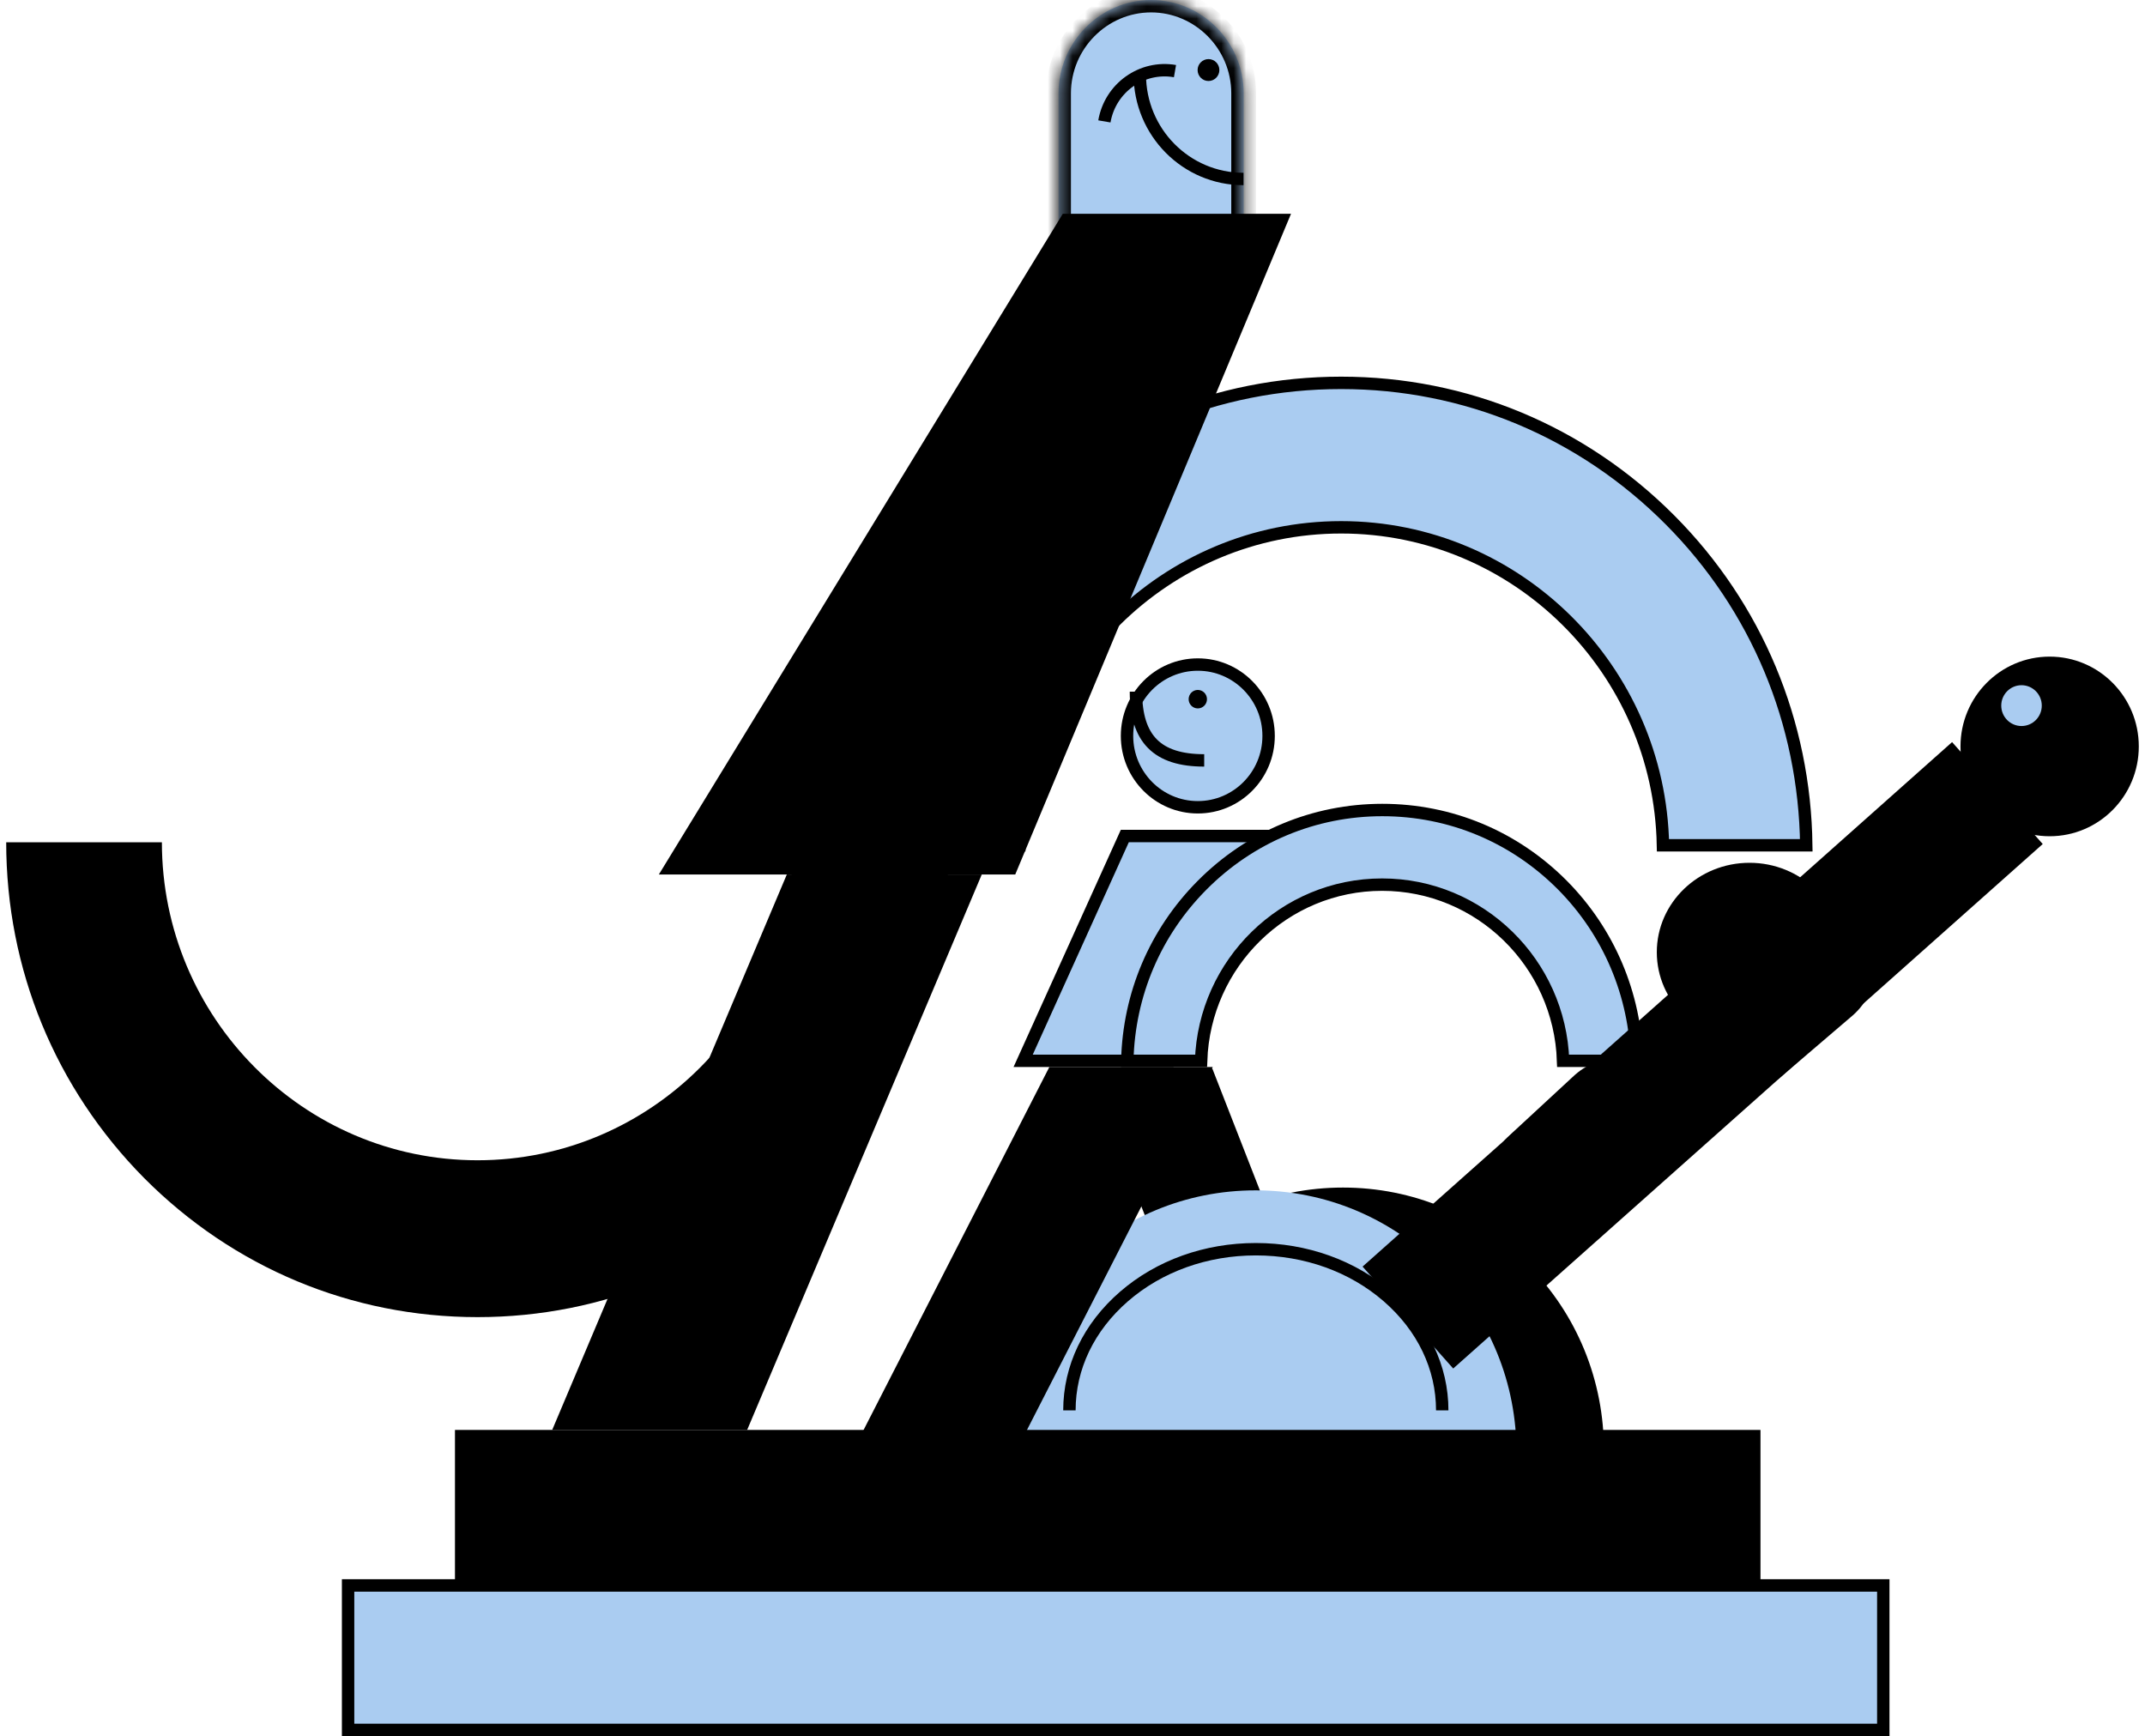 <svg width="173" height="140" viewBox="0 0 173 140" fill="none" xmlns="http://www.w3.org/2000/svg">
<path d="M123.219 101.985C119.245 97.983 113.947 95.765 108.322 95.765C102.697 95.765 97.416 97.965 93.425 101.985C89.434 106.005 87.249 111.324 87.249 116.99H94.199H122.41H129.36C129.377 111.324 127.192 105.987 123.219 101.985Z" fill="black"/>
<mask id="path-2-inside-1_647_39363" fill="white">
<path d="M85.374 24.275V7.52C85.374 3.396 88.728 0 92.839 0C96.933 0 100.305 3.379 100.305 7.52V24.275"/>
</mask>
<path d="M85.374 24.275V7.52C85.374 3.396 88.728 0 92.839 0C96.933 0 100.305 3.379 100.305 7.52V24.275" fill="#AACCF1"/>
<path d="M86.374 24.275V7.52H84.374V24.275H86.374ZM86.374 7.52C86.374 3.94 89.288 1 92.839 1V-1C88.167 -1 84.374 2.852 84.374 7.52H86.374ZM92.839 1C96.376 1 99.305 3.926 99.305 7.52H101.305C101.305 2.832 97.491 -1 92.839 -1V1ZM99.305 7.52V24.275H101.305V7.52H99.305Z" fill="black" mask="url(#path-2-inside-1_647_39363)"/>
<path d="M0.5 67.921H13.057C13.057 82.059 24.479 93.564 38.516 93.564C52.553 93.564 63.975 82.059 63.975 67.921H76.532C76.532 78.144 72.576 87.76 65.403 95.003C58.229 102.228 48.682 106.213 38.516 106.213C28.35 106.213 18.82 102.228 11.63 95.003C4.456 87.76 0.5 78.144 0.5 67.921Z" fill="black"/>
<path d="M70.655 68.166C70.782 58.262 74.673 48.967 81.637 41.936C88.716 34.789 98.135 30.874 108.168 30.874C118.2 30.874 127.603 34.806 134.7 41.937C141.679 48.95 145.555 58.26 145.681 68.166H134.122C133.856 53.984 122.318 42.523 108.168 42.523C94.018 42.523 82.479 53.984 82.214 68.166H70.655Z" fill="#AACCF1" stroke="black"/>
<path d="M81.882 70.52H53.138L85.718 17.24H104.124L81.882 70.52Z" fill="black"/>
<path d="M100.289 14.434C95.662 14.434 91.929 10.656 91.929 6.013" stroke="black" stroke-miterlimit="10" stroke-linejoin="round"/>
<path d="M89.072 9.79C89.537 7.087 92.083 5.268 94.766 5.735" stroke="black" stroke-miterlimit="10" stroke-linejoin="round"/>
<path d="M97.468 6.532C97.952 6.532 98.345 6.136 98.345 5.648C98.345 5.16 97.952 4.765 97.468 4.765C96.983 4.765 96.59 5.16 96.59 5.648C96.59 6.136 96.983 6.532 97.468 6.532Z" fill="black"/>
<path d="M60.26 115.309H44.537L63.459 70.519H79.182L60.26 115.309Z" fill="black"/>
<path d="M102.524 67.416L94.323 85.545H82.52L90.72 67.416H102.524Z" fill="#AACCF1" stroke="black"/>
<path d="M102.317 59.344C102.317 62.526 99.757 65.099 96.607 65.099C93.457 65.099 90.897 62.526 90.897 59.344C90.897 56.162 93.457 53.589 96.607 53.589C99.757 53.589 102.317 56.162 102.317 59.344Z" fill="#AACCF1" stroke="black"/>
<path d="M96.606 57.127C97.015 57.127 97.346 56.793 97.346 56.382C97.346 55.97 97.015 55.637 96.606 55.637C96.198 55.637 95.867 55.97 95.867 56.382C95.867 56.793 96.198 57.127 96.606 57.127Z" fill="black"/>
<path d="M91.617 55.774C91.617 59.586 93.337 61.319 97.122 61.319" stroke="black" stroke-miterlimit="10" stroke-linejoin="round"/>
<path d="M99.823 117.181H109.887L97.776 86.166H87.713L99.823 117.181Z" fill="black"/>
<path d="M132.019 85.545H126.067C125.804 77.67 119.358 71.337 111.47 71.337C103.581 71.337 97.135 77.67 96.872 85.545H90.92C91.045 80.198 93.165 75.199 96.945 71.392C100.825 67.483 105.996 65.319 111.487 65.319C116.978 65.319 122.131 67.466 126.028 71.392C129.775 75.182 131.894 80.197 132.019 85.545Z" fill="#AACCF1" stroke="black"/>
<path d="M116.165 102.211C112.191 98.208 106.893 95.99 101.268 95.99C95.643 95.99 90.362 98.191 86.371 102.211C82.398 106.213 80.196 111.55 80.196 117.215H87.145H115.356H122.306C122.34 111.532 120.138 106.213 116.165 102.211Z" fill="#AACCF1"/>
<path d="M81.933 117.06H68.756L84.633 86.045H97.81L81.933 117.06Z" fill="black"/>
<path d="M86.251 113.732C86.251 110.267 87.817 107.01 90.655 104.549C93.493 102.089 97.261 100.737 101.286 100.737C105.311 100.737 109.078 102.089 111.917 104.549C114.755 107.01 116.32 110.267 116.32 113.732" fill="#AACCF1"/>
<path d="M86.251 113.732C86.251 110.267 87.817 107.01 90.655 104.549C93.493 102.089 97.261 100.737 101.286 100.737C105.311 100.737 109.078 102.089 111.917 104.549C114.755 107.01 116.32 110.267 116.32 113.732" stroke="black" stroke-miterlimit="10" stroke-linejoin="round"/>
<path d="M161.096 63.953L113.55 106.248" stroke="black" stroke-width="11" stroke-miterlimit="10"/>
<path d="M129.653 95.297C132.009 95.297 133.919 93.373 133.919 91C133.919 88.627 132.009 86.703 129.653 86.703C127.297 86.703 125.387 88.627 125.387 91C125.387 93.373 127.297 95.297 129.653 95.297Z" fill="#AACCF1"/>
<path d="M165.31 67.435C169.281 67.435 172.5 64.193 172.5 60.193C172.5 56.193 169.281 52.95 165.31 52.95C161.338 52.95 158.119 56.193 158.119 60.193C158.119 64.193 161.338 67.435 165.31 67.435Z" fill="black"/>
<path d="M125.413 95.657L130.678 90.788" stroke="black" stroke-width="11" stroke-miterlimit="10" stroke-linecap="round"/>
<path d="M141.102 84C145.231 84 148.579 80.771 148.579 76.788C148.579 72.805 145.231 69.576 141.102 69.576C136.974 69.576 133.626 72.805 133.626 76.788C133.626 80.771 136.974 84 141.102 84Z" fill="black"/>
<path d="M140.11 82.614L145.804 77.745" stroke="black" stroke-width="11" stroke-miterlimit="10" stroke-linecap="round"/>
<path d="M163.04 58.547C163.943 58.547 164.675 57.81 164.675 56.901C164.675 55.992 163.943 55.255 163.04 55.255C162.138 55.255 161.406 55.992 161.406 56.901C161.406 57.81 162.138 58.547 163.04 58.547Z" fill="#AACCF1"/>
<path d="M141.987 115.31H36.694V127.958H141.987V115.31Z" fill="black"/>
<path d="M28.075 139.5V127.852H151.892V139.5H28.075Z" fill="#AACCF1" stroke="black"/>
</svg>
